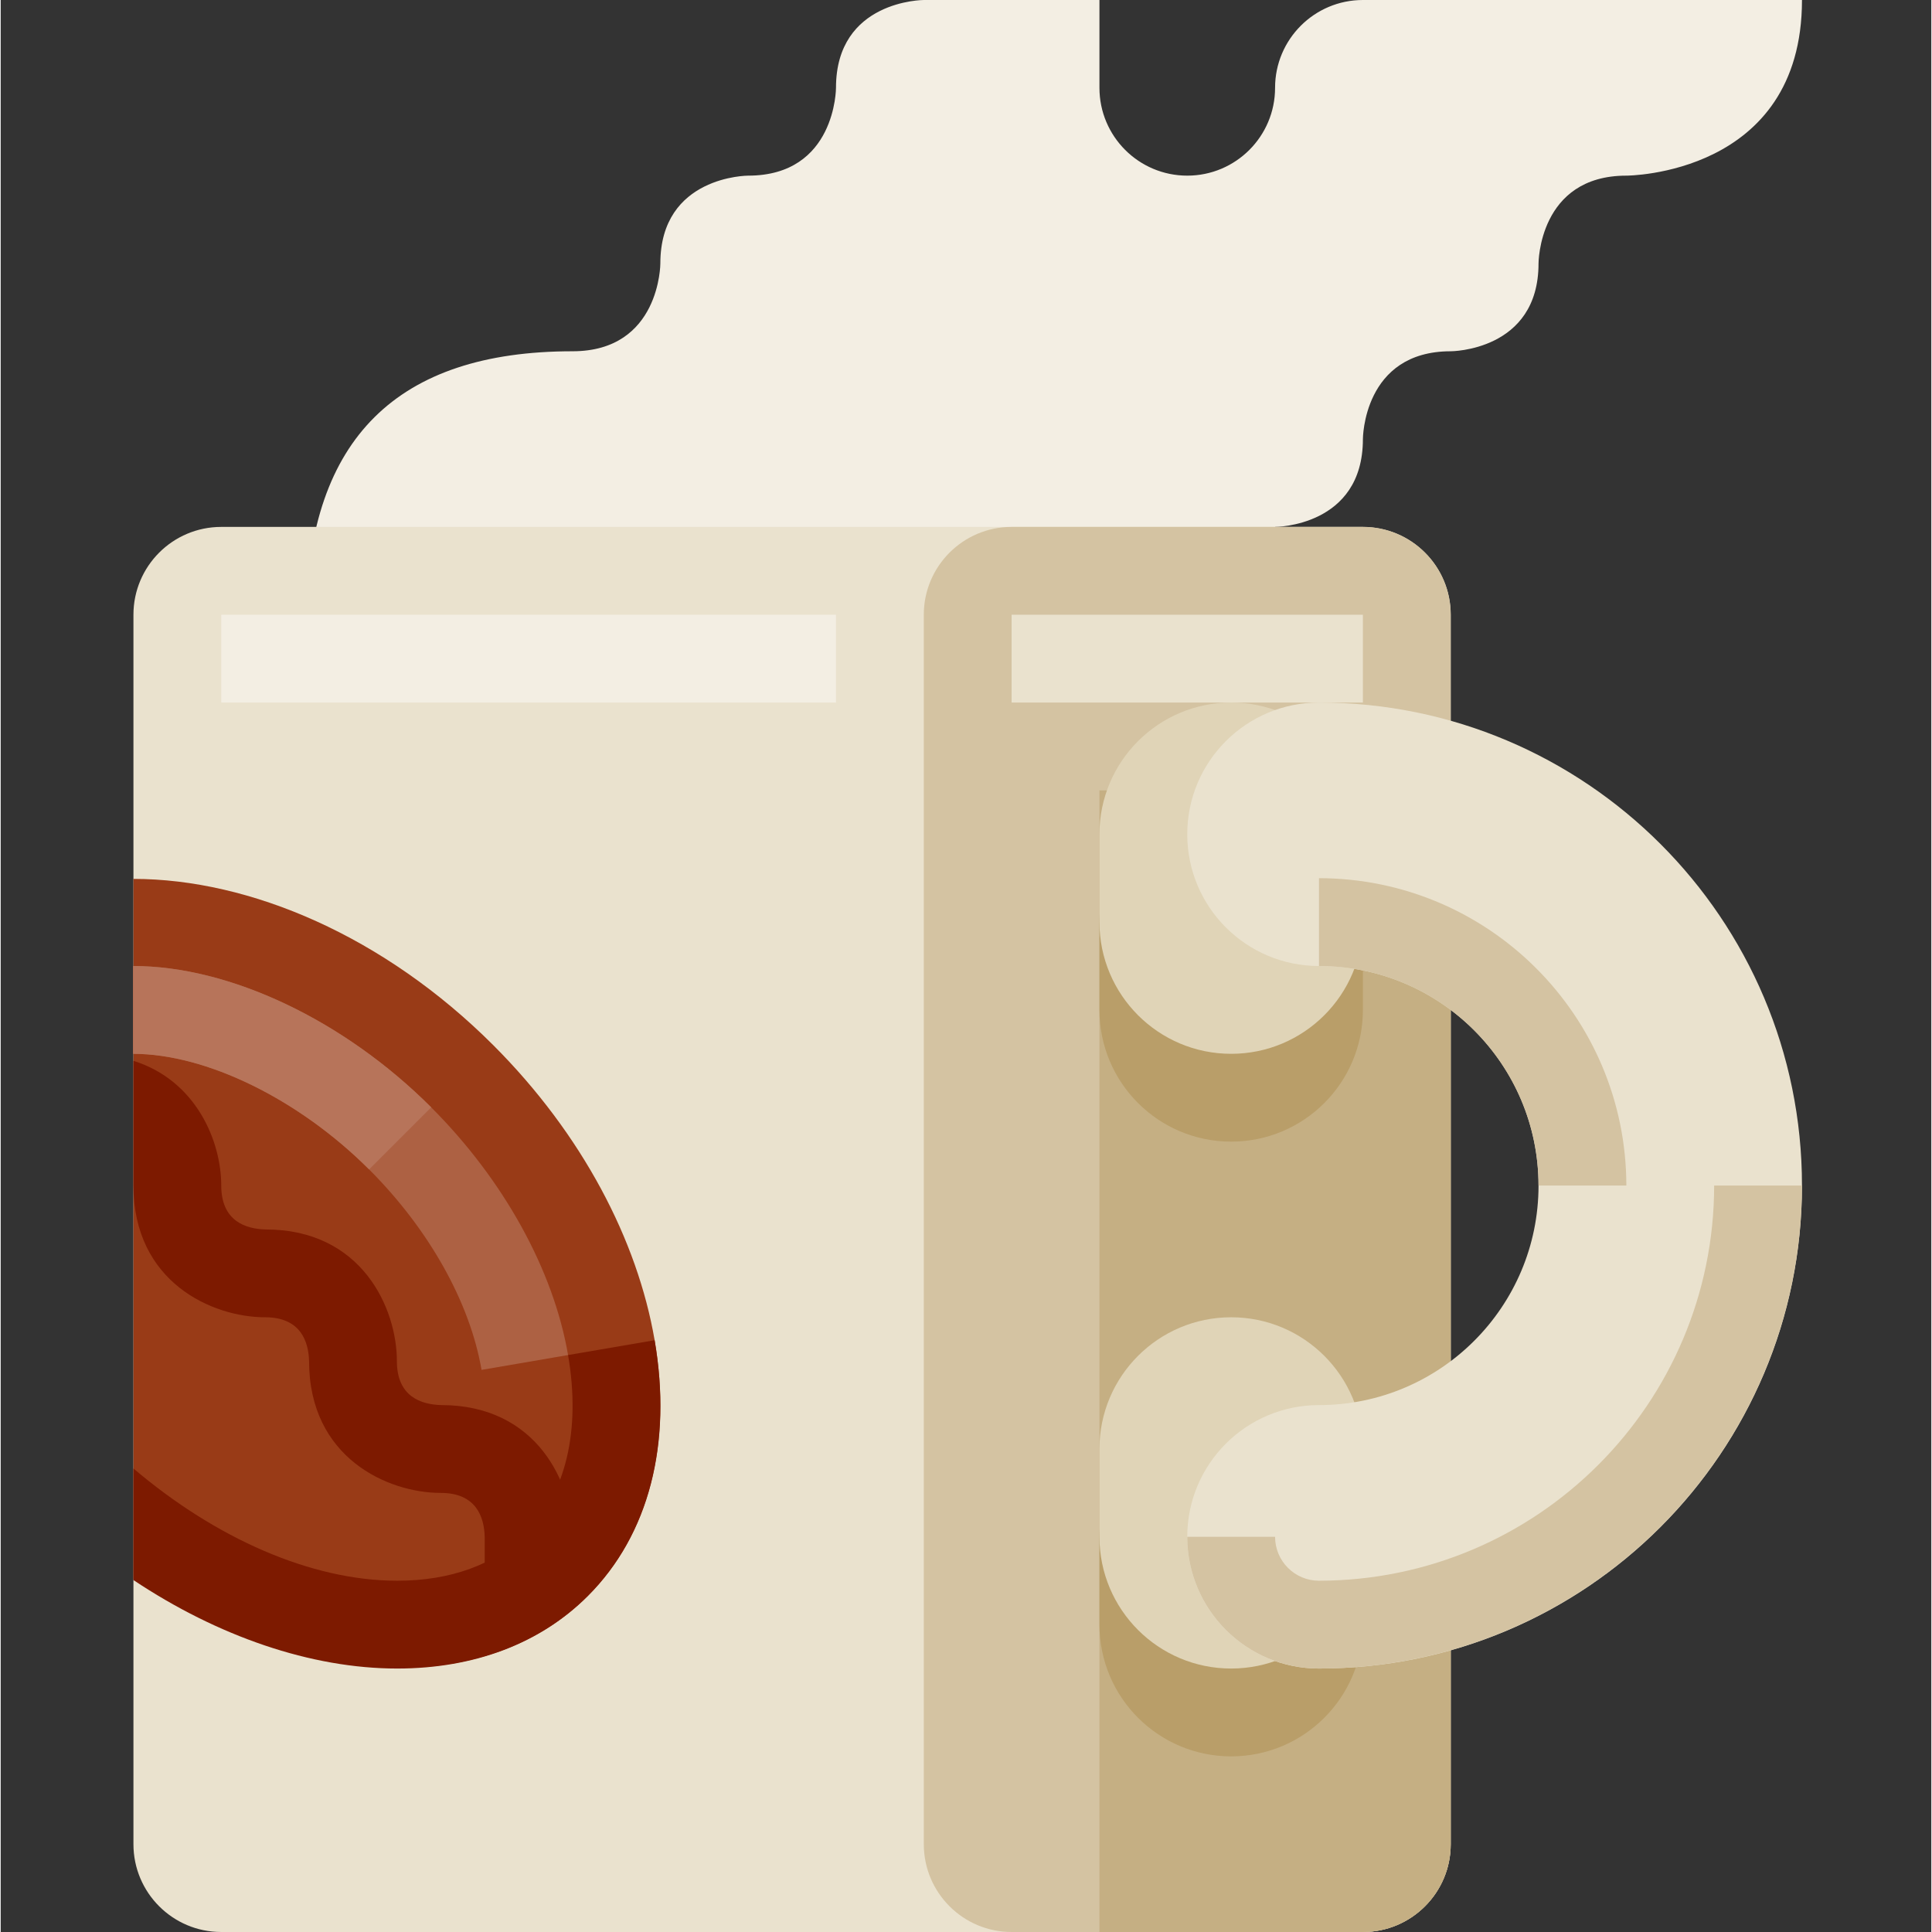 <svg height="469pt" viewBox="-32 0 469 469.333" width="469pt" xmlns="http://www.w3.org/2000/svg"><rect x="-32" y="0" width="469" height="469.333" fill="#333333" stroke="none"/><path d="m405.582 0c0 42.668-42.664 42.668-42.664 42.668-21.336 0-21.336 21.332-21.336 21.332 0 21.332-21.332 21.332-21.332 21.332-21.332 0-21.332 21.336-21.332 21.336 0 21.332-21.336 21.332-21.336 21.332v21.332h-235.391c.727-42.664 22.059-64 64.727-64 21.332 0 21.332-21.332 21.332-21.332 0-21.332 21.332-21.332 21.332-21.332 21.336 0 21.336-21.336 21.336-21.336 0-21.332 21.332-21.332 21.332-21.332h42.668v21.332c0 11.785 9.551 21.336 21.332 21.336s21.332-9.551 21.332-21.336c0-11.781 9.551-21.332 21.336-21.332zm0 0" fill="#f3eee3"/><path d="m21.582 128h277.336c11.781 0 21.332 9.551 21.332 21.332v298.668c0 11.781-9.551 21.332-21.332 21.332h-277.336c-11.781 0-21.332-9.551-21.332-21.332v-298.668c0-11.781 9.551-21.332 21.332-21.332zm0 0" fill="#eae2ce"/><path d="m213.582 128h85.336c11.781 0 21.332 9.551 21.332 21.332v298.668c0 11.781-9.551 21.332-21.332 21.332h-85.336c-11.781 0-21.332-9.551-21.332-21.332v-298.668c0-11.781 9.551-21.332 21.332-21.332zm0 0" fill="#d4c3a2"/><path d="m234.918 469.332h64c11.781 0 21.332-9.551 21.332-21.332v-256h-85.332zm0 0" fill="#c5af83"/><path d="m266.918 192c17.672 0 32 14.328 32 32v21.332c0 17.676-14.328 32-32 32-17.676 0-32-14.324-32-32v-21.332c0-17.672 14.324-32 32-32zm0 0" fill="#b99e69"/><path d="m266.918 341.332c17.672 0 32 14.328 32 32v21.336c0 17.672-14.328 32-32 32-17.676 0-32-14.328-32-32v-21.336c0-17.672 14.324-32 32-32zm0 0" fill="#b99e69"/><path d="m266.918 170.668c17.672 0 32 14.324 32 32v21.332c0 17.672-14.328 32-32 32-17.676 0-32-14.328-32-32v-21.332c0-17.676 14.324-32 32-32zm0 0" fill="#e0d4b7"/><path d="m266.918 320c17.672 0 32 14.328 32 32v21.332c0 17.676-14.328 32-32 32-17.676 0-32-14.324-32-32v-21.332c0-17.672 14.324-32 32-32zm0 0" fill="#e0d4b7"/><path d="m288.25 170.668c64.801 0 117.332 52.531 117.332 117.332s-52.531 117.332-117.332 117.332c-17.672 0-32-14.324-32-32 0-17.672 14.328-32 32-32 29.457 0 53.332-23.875 53.332-53.332s-23.875-53.332-53.332-53.332c-17.672 0-32-14.328-32-32 0-17.676 14.328-32 32-32zm0 0" fill="#eae2ce"/><path d="m288.25 405.332c-17.664-.02-31.98-14.332-32-32h21.332c.004 5.891 4.777 10.664 10.668 10.668 52.996-.059 95.941-43.004 96-96h21.332c-.07 64.77-52.562 117.262-117.332 117.332zm0 0" fill="#d4c3a2"/><path d="m362.918 288h-21.336c-.035-29.441-23.891-53.297-53.332-53.332v-21.336c41.215.051 74.617 33.453 74.668 74.668zm0 0" fill="#d4c3a2"/><path d="m21.582 149.332h149.336v21.336h-149.336zm0 0" fill="#f3eee3"/><path d="m213.582 149.332h85.336v21.336h-85.336zm0 0" fill="#eae2ce"/><path d="m.25 213.508v170.074c39.504 26.398 84.98 29.523 110.379 4.129 30.605-30.609 20.328-90.512-22.957-133.801-26.445-26.441-59.043-40.391-87.422-40.402zm0 0" fill="#993b17"/><path d="m84.812 332.781c-2.812-16.406-12.77-34.156-27.312-48.699-17.062-17.062-39.562-28.082-57.332-28.082v-21.332c23.488 0 51.238 13.156 72.414 34.332 17.594 17.594 29.711 39.52 33.25 60.176zm0 0" fill="#ad6143"/><path d="m57.5 284.082c-17.062-17.062-39.562-28.082-57.332-28.082v-21.332c23.488 0 51.238 13.156 72.414 34.332zm0 0" fill="#b7745a"/><g fill="#7d1a00"><path d="m105.832 329.176c3.137 18.25-.52 33.68-10.289 43.449-7.449 7.438-18.242 11.375-31.211 11.375-20.934 0-44.137-10.316-64.082-27.27v27.109c20.488 13.656 43.117 21.492 64.082 21.492 18.75 0 34.762-6.094 46.293-17.625 14.812-14.789 20.574-36.863 16.23-62.133zm0 0"/><path d="m75.043 341.332c-4.93-.125-10.793-2.07-10.793-10.664 0-12.867-8.52-32-31.875-32-4.926-.125-10.793-2.074-10.793-10.668 0-10.668-6.008-25.496-21.332-30.297v30.297c0 23.48 19.137 32 32 32 8.594 0 10.543 5.863 10.668 10.668 0 23.477 19.133 32 32 32 8.594 0 10.539 5.863 10.664 10.664v10.668h21.336v-10.668c0-12.863-8.523-32-31.875-32zm0 0"/></g></svg>